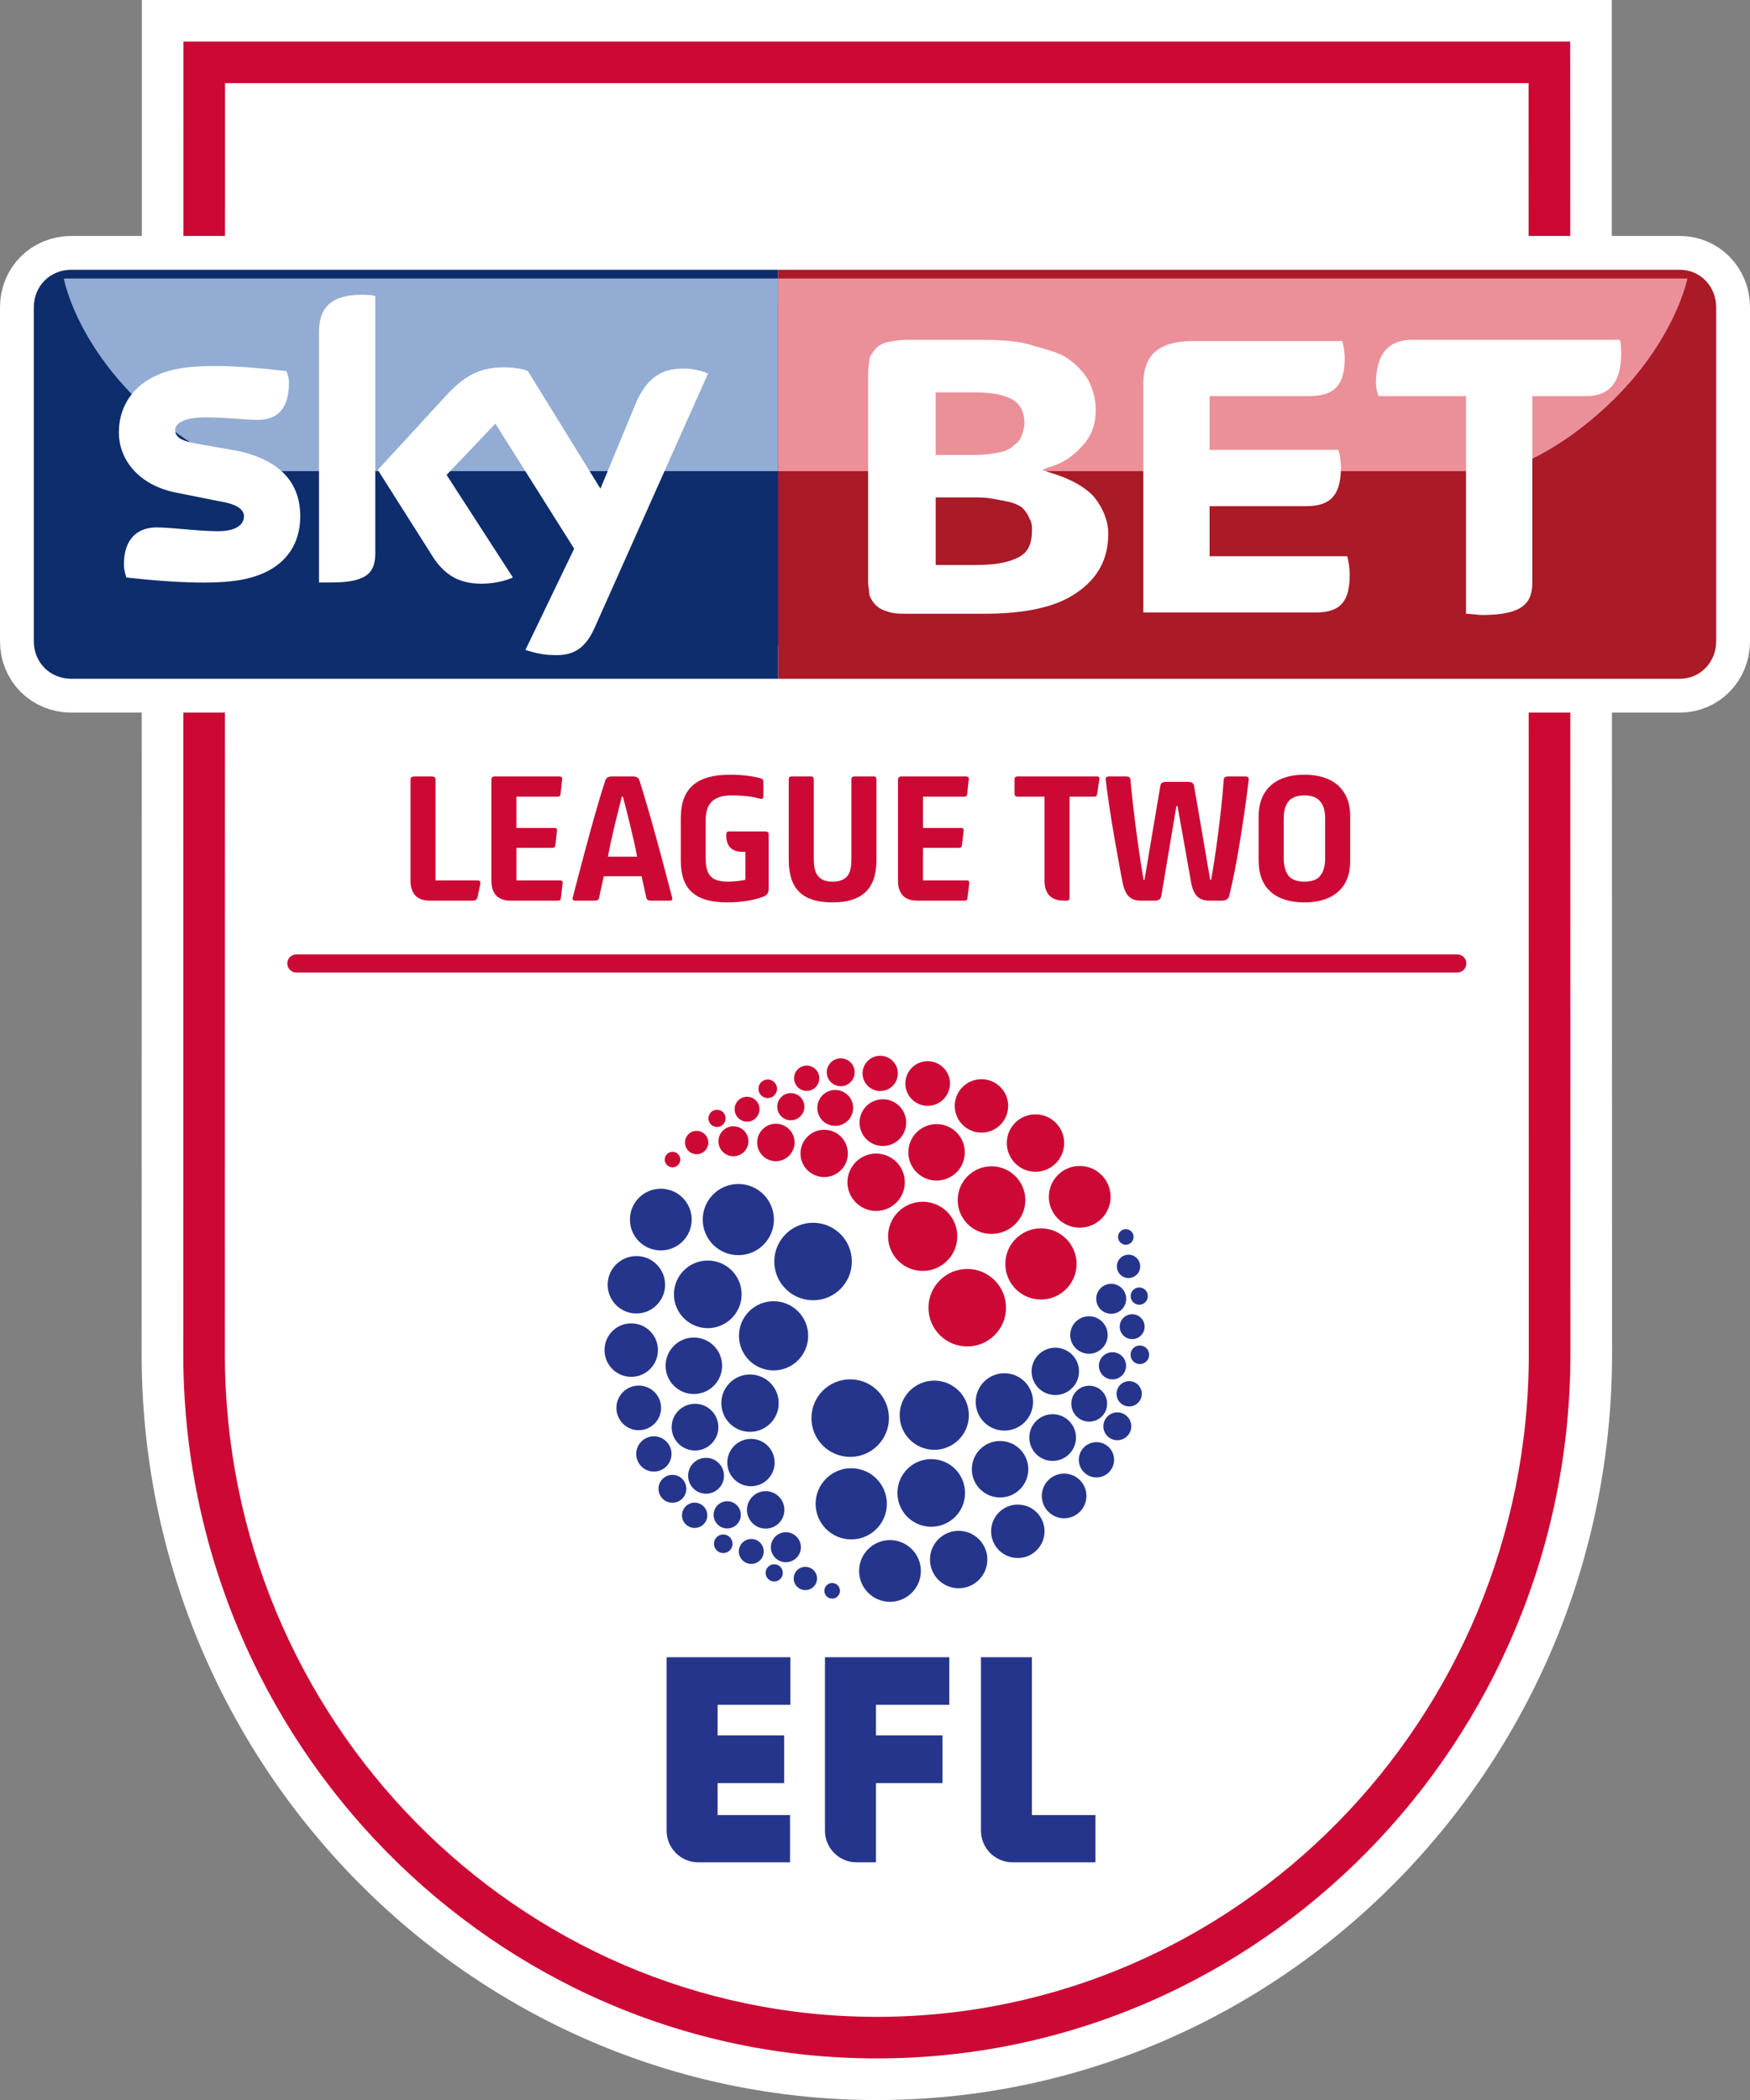 <?xml version="1.0" encoding="UTF-8" standalone="no"?>
<!-- Created with Inkscape (http://www.inkscape.org/) -->

<svg
   xmlns:dc="http://purl.org/dc/elements/1.1/"
   xmlns:cc="http://creativecommons.org/ns#"
   xmlns:rdf="http://www.w3.org/1999/02/22-rdf-syntax-ns#"
   xmlns:svg="http://www.w3.org/2000/svg"
   xmlns="http://www.w3.org/2000/svg"
   xmlns:sodipodi="http://sodipodi.sourceforge.net/DTD/sodipodi-0.dtd"
   xmlns:inkscape="http://www.inkscape.org/namespaces/inkscape"
   width="117.59mm"
   height="141.111mm"
   viewBox="0 0 416.658 500"
   id="svg17250"
   version="1.1"
   inkscape:version="0.91 r13725"
   sodipodi:docname="EFL League Two badge.svg">
  <rect x="0" y="0" width="416.658" height="500" fill="#808080" stroke="none"/>
  <defs
     id="defs17252">
    <linearGradient
       x1="0"
       y1="0"
       x2="1"
       y2="0"
       gradientUnits="userSpaceOnUse"
       gradientTransform="matrix(-3.0489581e-6,66.821,-66.821,-3.0489581e-6,-223.506,482.803)"
       spreadMethod="pad"
       id="linearGradient2696">
      <stop
         style="stop-opacity:1;stop-color:#a81618"
         offset="0"
         id="stop2698" />
      <stop
         style="stop-opacity:1;stop-color:#c3151d"
         offset="0.022"
         id="stop2700" />
      <stop
         style="stop-opacity:1;stop-color:#d61826"
         offset="0.052"
         id="stop2702" />
      <stop
         style="stop-opacity:1;stop-color:#d61826"
         offset="0.488"
         id="stop2704" />
      <stop
         style="stop-opacity:1;stop-color:#d61826"
         offset="0.895"
         id="stop2706" />
      <stop
         style="stop-opacity:1;stop-color:#c3151d"
         offset="0.953"
         id="stop2708" />
      <stop
         style="stop-opacity:1;stop-color:#a81618"
         offset="1"
         id="stop2710" />
    </linearGradient>
    <linearGradient
       x1="0"
       y1="0"
       x2="1"
       y2="0"
       gradientUnits="userSpaceOnUse"
       gradientTransform="matrix(-3.0489581e-6,66.821,-66.821,-3.0489581e-6,-284.998,482.803)"
       spreadMethod="pad"
       id="linearGradient2664">
      <stop
         style="stop-opacity:1;stop-color:#242651"
         offset="0"
         id="stop2666" />
      <stop
         style="stop-opacity:1;stop-color:#242a56"
         offset="0.02"
         id="stop2668" />
      <stop
         style="stop-opacity:1;stop-color:#252f63"
         offset="0.052"
         id="stop2670" />
      <stop
         style="stop-opacity:1;stop-color:#252f63"
         offset="0.488"
         id="stop2672" />
      <stop
         style="stop-opacity:1;stop-color:#252f63"
         offset="0.895"
         id="stop2674" />
      <stop
         style="stop-opacity:1;stop-color:#222e60"
         offset="0.933"
         id="stop2676" />
      <stop
         style="stop-opacity:1;stop-color:#242a56"
         offset="0.963"
         id="stop2678" />
      <stop
         style="stop-opacity:1;stop-color:#242651"
         offset="1"
         id="stop2680" />
    </linearGradient>
  </defs>
  <sodipodi:namedview
     id="base"
     pagecolor="#ffffff"
     bordercolor="#666666"
     borderopacity="1.0"
     inkscape:pageopacity="0.0"
     inkscape:pageshadow="2"
     inkscape:zoom="1.326"
     inkscape:cx="208.32887"
     inkscape:cy="250.00001"
     inkscape:document-units="px"
     inkscape:current-layer="layer1"
     showgrid="false"
     fit-margin-top="0"
     fit-margin-left="0"
     fit-margin-right="0"
     fit-margin-bottom="0"
     inkscape:window-width="1600"
     inkscape:window-height="838"
     inkscape:window-x="-8"
     inkscape:window-y="-8"
     inkscape:window-maximized="1" />
  <g
     inkscape:label="Calque 1"
     inkscape:groupmode="layer"
     id="layer1"
     transform="translate(-125.386,-340.188)">
    <g
       id="g4471">
      <path
         d="m 334.147,840.188 c -96.517,0 -175.04,-79.69 -175.04,-177.629 0,-1.194 0.04,-251.483 0.054,-294.944 l 0,-27.427 349.972,0 0,27.427 c 0.027,43.139 0.067,293.32 0.067,294.944 0,97.939 -78.536,177.629 -175.053,177.629"
         style="clip-rule:evenodd;fill:#ffffff;fill-opacity:1;fill-rule:nonzero;stroke:none;image-rendering:optimizeQuality;shape-rendering:geometricPrecision;text-rendering:geometricPrecision"
         id="path10692"
         inkscape:connector-curvature="0" />
      <path
         d="m 334.147,820.378 c -85.594,0 -155.221,-70.794 -155.221,-157.824 0,-3.126 0.027,-261.238 0.04,-302.566 l 310.361,0 c 0.011,41.328 0.054,299.439 0.054,302.566 0,87.03 -69.64,157.824 -155.234,157.824 M 499.243,367.623 l -0.011,-17.538 -330.167,0 0,17.538 c -0.013,43.783 -0.04,293.763 -0.04,294.931 0,92.491 74.068,167.727 165.124,167.727 91.055,0 165.137,-75.235 165.137,-167.727 0,-1.637 -0.027,-252.127 -0.04,-294.931"
         style="clip-rule:evenodd;fill:#cc0935;fill-opacity:1;fill-rule:nonzero;stroke:none;image-rendering:optimizeQuality;shape-rendering:geometricPrecision;text-rendering:geometricPrecision"
         id="path10696"
         inkscape:connector-curvature="0" />
      <path
         d="m 193.79,569.579 c 0,1.194 0.966,2.16 2.16,2.16 l 276.4,0 c 1.194,0 2.16,-0.966 2.16,-2.16 0,-1.194 -0.966,-2.16 -2.16,-2.16 l -276.4,0 c -1.194,0 -2.16,0.966 -2.16,2.16"
         style="clip-rule:evenodd;fill:#cc0935;fill-opacity:1;fill-rule:nonzero;stroke:none;image-rendering:optimizeQuality;shape-rendering:geometricPrecision;text-rendering:geometricPrecision"
         id="path10748"
         inkscape:connector-curvature="0" />
      <path
         d="m 386.197,783.59 0,-11.258 -15.122,0 0,-37.571 -12.13,0 0,41.288 c 0,4.173 3.368,7.541 7.541,7.541 l 19.711,0 z m -102.099,-7.541 c 0,4.173 3.381,7.541 7.541,7.541 l 21.845,0 0,-11.258 -17.242,0 0,-7.595 15.847,0 0,-11.365 -15.847,0 0,-7.286 17.323,0 0,-11.325 -29.466,0 0,41.288 z m 45.233,7.541 c -4.16,0 -7.528,-3.368 -7.528,-7.541 l 0,-41.288 29.6,0 0,11.325 -17.457,0 0,7.286 15.847,0 0,11.365 -15.847,0 0,18.852 -4.616,0 z"
         style="clip-rule:evenodd;fill:#26358c;fill-opacity:1;fill-rule:nonzero;stroke:none;image-rendering:optimizeQuality;shape-rendering:geometricPrecision;text-rendering:geometricPrecision"
         id="path10752"
         inkscape:connector-curvature="0" />
      <path
         d="m 355.677,642.314 c -5.099,0 -9.232,4.133 -9.232,9.232 0,5.099 4.133,9.218 9.232,9.218 5.099,0 9.232,-4.119 9.232,-9.218 0,-5.099 -4.133,-9.232 -9.232,-9.232"
         style="clip-rule:evenodd;fill:#cc0935;fill-opacity:1;fill-rule:nonzero;stroke:none;image-rendering:optimizeQuality;shape-rendering:geometricPrecision;text-rendering:geometricPrecision"
         id="path10756"
         inkscape:connector-curvature="0" />
      <path
         d="m 345.069,626.308 c -4.549,0 -8.239,3.69 -8.239,8.239 0,4.549 3.69,8.239 8.239,8.239 4.549,0 8.239,-3.69 8.239,-8.239 0,-4.549 -3.69,-8.239 -8.239,-8.239"
         style="clip-rule:evenodd;fill:#cc0935;fill-opacity:1;fill-rule:nonzero;stroke:none;image-rendering:optimizeQuality;shape-rendering:geometricPrecision;text-rendering:geometricPrecision"
         id="path10760"
         inkscape:connector-curvature="0" />
      <path
         d="m 361.454,617.87 c -4.455,0 -8.051,3.609 -8.051,8.051 0,4.441 3.596,8.051 8.051,8.051 4.455,0 8.051,-3.609 8.051,-8.051 0,-4.441 -3.609,-8.051 -8.051,-8.051"
         style="clip-rule:evenodd;fill:#cc0935;fill-opacity:1;fill-rule:nonzero;stroke:none;image-rendering:optimizeQuality;shape-rendering:geometricPrecision;text-rendering:geometricPrecision"
         id="path10764"
         inkscape:connector-curvature="0" />
      <path
         d="m 333.984,614.84 c -3.771,0 -6.83,3.059 -6.83,6.83 0,3.771 3.059,6.83 6.83,6.83 3.77,0 6.83,-3.059 6.83,-6.83 0,-3.77 -3.059,-6.83 -6.83,-6.83"
         style="clip-rule:evenodd;fill:#cc0935;fill-opacity:1;fill-rule:nonzero;stroke:none;image-rendering:optimizeQuality;shape-rendering:geometricPrecision;text-rendering:geometricPrecision"
         id="path10768"
         inkscape:connector-curvature="0" />
      <path
         d="m 321.621,609.167 c -3.113,0 -5.636,2.523 -5.649,5.649 0,3.113 2.536,5.622 5.649,5.622 3.113,0 5.636,-2.509 5.636,-5.622 0,-3.126 -2.523,-5.649 -5.636,-5.649"
         style="clip-rule:evenodd;fill:#cc0935;fill-opacity:1;fill-rule:nonzero;stroke:none;image-rendering:optimizeQuality;shape-rendering:geometricPrecision;text-rendering:geometricPrecision"
         id="path10772"
         inkscape:connector-curvature="0" />
      <path
         d="m 310.113,607.74 c -2.456,0 -4.455,1.999 -4.455,4.455 0,2.469 1.999,4.468 4.455,4.468 2.456,0 4.455,-1.999 4.455,-4.468 0,-2.456 -1.999,-4.455 -4.455,-4.455"
         style="clip-rule:evenodd;fill:#cc0935;fill-opacity:1;fill-rule:nonzero;stroke:none;image-rendering:optimizeQuality;shape-rendering:geometricPrecision;text-rendering:geometricPrecision"
         id="path10776"
         inkscape:connector-curvature="0" />
      <path
         d="m 324.243,599.696 c -2.362,0 -4.267,1.919 -4.267,4.28 0,2.362 1.905,4.267 4.267,4.267 2.362,0 4.267,-1.905 4.267,-4.267 0,-2.362 -1.905,-4.28 -4.267,-4.28"
         style="clip-rule:evenodd;fill:#cc0935;fill-opacity:1;fill-rule:nonzero;stroke:none;image-rendering:optimizeQuality;shape-rendering:geometricPrecision;text-rendering:geometricPrecision"
         id="path10780"
         inkscape:connector-curvature="0" />
      <path
         d="m 334.956,591.554 c -2.321,0 -4.2,1.879 -4.2,4.2 0,2.321 1.879,4.2 4.2,4.2 2.321,0 4.2,-1.879 4.2,-4.2 0,-2.321 -1.879,-4.2 -4.2,-4.2"
         style="clip-rule:evenodd;fill:#cc0935;fill-opacity:1;fill-rule:nonzero;stroke:none;image-rendering:optimizeQuality;shape-rendering:geometricPrecision;text-rendering:geometricPrecision"
         id="path10784"
         inkscape:connector-curvature="0" />
      <path
         d="m 325.56,592.163 c -1.825,0 -3.328,1.489 -3.328,3.328 0,1.825 1.503,3.314 3.328,3.314 1.825,0 3.314,-1.489 3.314,-3.314 0,-1.838 -1.489,-3.328 -3.314,-3.328"
         style="clip-rule:evenodd;fill:#cc0935;fill-opacity:1;fill-rule:nonzero;stroke:none;image-rendering:optimizeQuality;shape-rendering:geometricPrecision;text-rendering:geometricPrecision"
         id="path10788"
         inkscape:connector-curvature="0" />
      <path
         d="m 317.452,593.896 c -1.664,0 -3.006,1.355 -3.006,3.006 0,1.664 1.342,3.019 3.006,3.019 1.664,0 3.006,-1.355 3.006,-3.019 0,-1.65 -1.342,-3.006 -3.006,-3.006"
         style="clip-rule:evenodd;fill:#cc0935;fill-opacity:1;fill-rule:nonzero;stroke:none;image-rendering:optimizeQuality;shape-rendering:geometricPrecision;text-rendering:geometricPrecision"
         id="path10792"
         inkscape:connector-curvature="0" />
      <path
         d="m 313.669,600.445 c -1.785,0 -3.234,1.449 -3.234,3.234 0,1.798 1.449,3.234 3.234,3.234 1.785,0 3.234,-1.436 3.234,-3.234 0,-1.785 -1.449,-3.234 -3.234,-3.234"
         style="clip-rule:evenodd;fill:#cc0935;fill-opacity:1;fill-rule:nonzero;stroke:none;image-rendering:optimizeQuality;shape-rendering:geometricPrecision;text-rendering:geometricPrecision"
         id="path10796"
         inkscape:connector-curvature="0" />
      <path
         d="m 303.257,601.314 c -1.637,0 -2.965,1.328 -2.965,2.965 0,1.637 1.328,2.965 2.965,2.965 1.637,0 2.965,-1.328 2.965,-2.965 0,-1.637 -1.328,-2.965 -2.965,-2.965"
         style="clip-rule:evenodd;fill:#cc0935;fill-opacity:1;fill-rule:nonzero;stroke:none;image-rendering:optimizeQuality;shape-rendering:geometricPrecision;text-rendering:geometricPrecision"
         id="path10800"
         inkscape:connector-curvature="0" />
      <path
         d="m 308.18,597.206 c -1.221,0 -2.214,0.993 -2.214,2.214 0,1.221 0.993,2.214 2.214,2.214 1.221,0 2.214,-0.993 2.214,-2.214 0,-1.221 -0.993,-2.214 -2.214,-2.214"
         style="clip-rule:evenodd;fill:#cc0935;fill-opacity:1;fill-rule:nonzero;stroke:none;image-rendering:optimizeQuality;shape-rendering:geometricPrecision;text-rendering:geometricPrecision"
         id="path10804"
         inkscape:connector-curvature="0" />
      <path
         d="m 296.104,604.413 c -1.141,0 -2.053,0.926 -2.053,2.04 0,1.141 0.912,2.053 2.053,2.053 1.141,0 2.04,-0.912 2.04,-2.053 0,-1.114 -0.899,-2.04 -2.04,-2.04"
         style="clip-rule:evenodd;fill:#cc0935;fill-opacity:1;fill-rule:nonzero;stroke:none;image-rendering:optimizeQuality;shape-rendering:geometricPrecision;text-rendering:geometricPrecision"
         id="path10808"
         inkscape:connector-curvature="0" />
      <path
         d="m 300.007,608.347 c -1.972,0 -3.569,1.597 -3.569,3.569 0,1.972 1.597,3.569 3.569,3.569 1.972,0 3.569,-1.597 3.569,-3.569 0,-1.972 -1.597,-3.569 -3.569,-3.569"
         style="clip-rule:evenodd;fill:#cc0935;fill-opacity:1;fill-rule:nonzero;stroke:none;image-rendering:optimizeQuality;shape-rendering:geometricPrecision;text-rendering:geometricPrecision"
         id="path10812"
         inkscape:connector-curvature="0" />
      <path
         d="m 291.25,609.438 c -1.53,0 -2.778,1.248 -2.778,2.778 0,1.543 1.248,2.778 2.778,2.778 1.53,0 2.778,-1.234 2.778,-2.778 0,-1.53 -1.248,-2.778 -2.778,-2.778"
         style="clip-rule:evenodd;fill:#cc0935;fill-opacity:1;fill-rule:nonzero;stroke:none;image-rendering:optimizeQuality;shape-rendering:geometricPrecision;text-rendering:geometricPrecision"
         id="path10816"
         inkscape:connector-curvature="0" />
      <path
         d="m 285.507,614.419 c -1.02,0 -1.852,0.832 -1.852,1.852 0,1.02 0.832,1.852 1.852,1.852 1.02,0 1.852,-0.832 1.852,-1.852 0,-1.02 -0.832,-1.852 -1.852,-1.852"
         style="clip-rule:evenodd;fill:#cc0935;fill-opacity:1;fill-rule:nonzero;stroke:none;image-rendering:optimizeQuality;shape-rendering:geometricPrecision;text-rendering:geometricPrecision"
         id="path10820"
         inkscape:connector-curvature="0" />
      <path
         d="m 348.375,607.826 c -3.717,0 -6.722,3.006 -6.722,6.722 0,3.717 3.006,6.722 6.722,6.722 3.717,0 6.722,-3.006 6.722,-6.722 0,-3.717 -3.006,-6.722 -6.722,-6.722"
         style="clip-rule:evenodd;fill:#cc0935;fill-opacity:1;fill-rule:nonzero;stroke:none;image-rendering:optimizeQuality;shape-rendering:geometricPrecision;text-rendering:geometricPrecision"
         id="path10824"
         inkscape:connector-curvature="0" />
      <path
         d="m 373.227,632.644 c -4.683,0 -8.48,3.797 -8.48,8.48 0,4.67 3.797,8.467 8.48,8.467 4.683,0 8.48,-3.797 8.48,-8.467 0,-4.683 -3.797,-8.48 -8.48,-8.48"
         style="clip-rule:evenodd;fill:#cc0935;fill-opacity:1;fill-rule:nonzero;stroke:none;image-rendering:optimizeQuality;shape-rendering:geometricPrecision;text-rendering:geometricPrecision"
         id="path10828"
         inkscape:connector-curvature="0" />
      <path
         d="m 382.456,617.789 c -4.052,0 -7.353,3.287 -7.353,7.353 0,4.052 3.301,7.34 7.353,7.34 4.066,0 7.353,-3.287 7.353,-7.34 0,-4.066 -3.287,-7.353 -7.353,-7.353"
         style="clip-rule:evenodd;fill:#cc0935;fill-opacity:1;fill-rule:nonzero;stroke:none;image-rendering:optimizeQuality;shape-rendering:geometricPrecision;text-rendering:geometricPrecision"
         id="path10832"
         inkscape:connector-curvature="0" />
      <path
         d="m 371.923,605.501 c -3.771,0 -6.83,3.059 -6.83,6.83 0,3.784 3.059,6.843 6.83,6.843 3.77,0 6.83,-3.059 6.83,-6.843 0,-3.77 -3.059,-6.83 -6.83,-6.83"
         style="clip-rule:evenodd;fill:#cc0935;fill-opacity:1;fill-rule:nonzero;stroke:none;image-rendering:optimizeQuality;shape-rendering:geometricPrecision;text-rendering:geometricPrecision"
         id="path10836"
         inkscape:connector-curvature="0" />
      <path
         d="m 359.063,597.136 c -3.516,0 -6.36,2.845 -6.36,6.36 0,3.516 2.845,6.36 6.36,6.36 3.516,0 6.36,-2.845 6.36,-6.36 0,-3.516 -2.845,-6.36 -6.36,-6.36"
         style="clip-rule:evenodd;fill:#cc0935;fill-opacity:1;fill-rule:nonzero;stroke:none;image-rendering:optimizeQuality;shape-rendering:geometricPrecision;text-rendering:geometricPrecision"
         id="path10840"
         inkscape:connector-curvature="0" />
      <path
         d="m 346.255,592.848 c -2.939,0 -5.314,2.375 -5.314,5.314 0,2.939 2.375,5.314 5.314,5.314 2.939,0 5.314,-2.375 5.314,-5.314 0,-2.939 -2.375,-5.314 -5.314,-5.314"
         style="clip-rule:evenodd;fill:#cc0935;fill-opacity:1;fill-rule:nonzero;stroke:none;image-rendering:optimizeQuality;shape-rendering:geometricPrecision;text-rendering:geometricPrecision"
         id="path10844"
         inkscape:connector-curvature="0" />
      <path
         d="m 335.586,601.913 c -3.073,0 -5.555,2.496 -5.555,5.555 0,3.086 2.482,5.569 5.555,5.569 3.073,0 5.555,-2.482 5.555,-5.569 0,-3.059 -2.482,-5.555 -5.555,-5.555"
         style="clip-rule:evenodd;fill:#cc0935;fill-opacity:1;fill-rule:nonzero;stroke:none;image-rendering:optimizeQuality;shape-rendering:geometricPrecision;text-rendering:geometricPrecision"
         id="path10848"
         inkscape:connector-curvature="0" />
      <path
         d="m 337.032,677.826 c 0,5.099 -4.133,9.232 -9.218,9.232 -5.112,0 -9.232,-4.133 -9.232,-9.232 0,-5.099 4.119,-9.232 9.232,-9.232 5.085,0 9.218,4.133 9.218,9.232"
         style="clip-rule:evenodd;fill:#26358c;fill-opacity:1;fill-rule:nonzero;stroke:none;image-rendering:optimizeQuality;shape-rendering:geometricPrecision;text-rendering:geometricPrecision"
         id="path10852"
         inkscape:connector-curvature="0" />
      <path
         d="m 347.826,668.896 c -4.549,0 -8.239,3.69 -8.239,8.239 0,4.549 3.69,8.239 8.239,8.239 4.549,0 8.239,-3.69 8.239,-8.239 0,-4.549 -3.69,-8.239 -8.239,-8.239"
         style="clip-rule:evenodd;fill:#26358c;fill-opacity:1;fill-rule:nonzero;stroke:none;image-rendering:optimizeQuality;shape-rendering:geometricPrecision;text-rendering:geometricPrecision"
         id="path10856"
         inkscape:connector-curvature="0" />
      <path
         d="m 347.106,687.588 c -4.455,0 -8.051,3.609 -8.051,8.051 0,4.455 3.596,8.051 8.051,8.051 4.455,0 8.051,-3.596 8.051,-8.051 0,-4.441 -3.596,-8.051 -8.051,-8.051"
         style="clip-rule:evenodd;fill:#26358c;fill-opacity:1;fill-rule:nonzero;stroke:none;image-rendering:optimizeQuality;shape-rendering:geometricPrecision;text-rendering:geometricPrecision"
         id="path10860"
         inkscape:connector-curvature="0" />
      <path
         d="m 364.519,667.141 c -3.771,0 -6.83,3.059 -6.83,6.83 0,3.771 3.059,6.83 6.83,6.83 3.771,0 6.83,-3.059 6.83,-6.83 0,-3.77 -3.059,-6.83 -6.83,-6.83"
         style="clip-rule:evenodd;fill:#26358c;fill-opacity:1;fill-rule:nonzero;stroke:none;image-rendering:optimizeQuality;shape-rendering:geometricPrecision;text-rendering:geometricPrecision"
         id="path10864"
         inkscape:connector-curvature="0" />
      <path
         d="m 376.645,661.06 c -3.113,0 -5.649,2.523 -5.649,5.649 0,3.113 2.536,5.622 5.649,5.622 3.113,0 5.649,-2.509 5.649,-5.622 0,-3.126 -2.536,-5.649 -5.649,-5.649"
         style="clip-rule:evenodd;fill:#26358c;fill-opacity:1;fill-rule:nonzero;stroke:none;image-rendering:optimizeQuality;shape-rendering:geometricPrecision;text-rendering:geometricPrecision"
         id="path10868"
         inkscape:connector-curvature="0" />
      <path
         d="m 384.661,653.578 c -2.456,0 -4.468,1.999 -4.468,4.468 0,2.456 2.013,4.455 4.468,4.455 2.456,0 4.455,-1.999 4.455,-4.455 0,-2.469 -1.999,-4.468 -4.455,-4.468"
         style="clip-rule:evenodd;fill:#26358c;fill-opacity:1;fill-rule:nonzero;stroke:none;image-rendering:optimizeQuality;shape-rendering:geometricPrecision;text-rendering:geometricPrecision"
         id="path10872"
         inkscape:connector-curvature="0" />
      <path
         d="m 384.72,670.115 c -2.362,0 -4.267,1.919 -4.267,4.267 0,2.375 1.905,4.28 4.267,4.28 2.362,0 4.267,-1.905 4.267,-4.28 0,-2.348 -1.905,-4.267 -4.267,-4.267"
         style="clip-rule:evenodd;fill:#26358c;fill-opacity:1;fill-rule:nonzero;stroke:none;image-rendering:optimizeQuality;shape-rendering:geometricPrecision;text-rendering:geometricPrecision"
         id="path10876"
         inkscape:connector-curvature="0" />
      <path
         d="m 386.44,683.55 c -2.321,0 -4.2,1.879 -4.2,4.2 0,2.321 1.879,4.2 4.2,4.2 2.321,0 4.2,-1.879 4.2,-4.2 0,-2.321 -1.879,-4.2 -4.2,-4.2"
         style="clip-rule:evenodd;fill:#26358c;fill-opacity:1;fill-rule:nonzero;stroke:none;image-rendering:optimizeQuality;shape-rendering:geometricPrecision;text-rendering:geometricPrecision"
         id="path10880"
         inkscape:connector-curvature="0" />
      <path
         d="m 391.415,676.455 c -1.838,0 -3.328,1.489 -3.328,3.328 0,1.825 1.489,3.314 3.328,3.314 1.825,0 3.314,-1.489 3.314,-3.314 0,-1.838 -1.489,-3.328 -3.314,-3.328"
         style="clip-rule:evenodd;fill:#26358c;fill-opacity:1;fill-rule:nonzero;stroke:none;image-rendering:optimizeQuality;shape-rendering:geometricPrecision;text-rendering:geometricPrecision"
         id="path10884"
         inkscape:connector-curvature="0" />
      <path
         d="m 394.234,669.025 c -1.664,0 -3.006,1.355 -3.006,3.006 0,1.677 1.342,3.019 3.006,3.019 1.664,0 3.006,-1.342 3.006,-3.019 0,-1.65 -1.342,-3.006 -3.006,-3.006"
         style="clip-rule:evenodd;fill:#26358c;fill-opacity:1;fill-rule:nonzero;stroke:none;image-rendering:optimizeQuality;shape-rendering:geometricPrecision;text-rendering:geometricPrecision"
         id="path10888"
         inkscape:connector-curvature="0" />
      <path
         d="m 390.259,662.139 c -1.785,0 -3.234,1.449 -3.234,3.234 0,1.798 1.449,3.234 3.234,3.234 1.785,0 3.234,-1.436 3.234,-3.234 0,-1.785 -1.449,-3.234 -3.234,-3.234"
         style="clip-rule:evenodd;fill:#26358c;fill-opacity:1;fill-rule:nonzero;stroke:none;image-rendering:optimizeQuality;shape-rendering:geometricPrecision;text-rendering:geometricPrecision"
         id="path10892"
         inkscape:connector-curvature="0" />
      <path
         d="m 394.944,653.094 c -1.637,0 -2.965,1.328 -2.965,2.965 0,1.637 1.328,2.965 2.965,2.965 1.637,0 2.965,-1.328 2.965,-2.965 0,-1.637 -1.328,-2.965 -2.965,-2.965"
         style="clip-rule:evenodd;fill:#26358c;fill-opacity:1;fill-rule:nonzero;stroke:none;image-rendering:optimizeQuality;shape-rendering:geometricPrecision;text-rendering:geometricPrecision"
         id="path10896"
         inkscape:connector-curvature="0" />
      <path
         d="m 396.776,660.534 c -1.221,0 -2.214,0.993 -2.214,2.214 0,1.221 0.993,2.214 2.214,2.214 1.221,0 2.214,-0.993 2.214,-2.214 0,-1.221 -0.993,-2.214 -2.214,-2.214"
         style="clip-rule:evenodd;fill:#26358c;fill-opacity:1;fill-rule:nonzero;stroke:none;image-rendering:optimizeQuality;shape-rendering:geometricPrecision;text-rendering:geometricPrecision"
         id="path10900"
         inkscape:connector-curvature="0" />
      <path
         d="m 396.634,646.724 c -1.141,0 -2.053,0.926 -2.053,2.04 0,1.141 0.912,2.066 2.053,2.066 1.141,0 2.04,-0.926 2.04,-2.066 0,-1.114 -0.899,-2.04 -2.04,-2.04"
         style="clip-rule:evenodd;fill:#26358c;fill-opacity:1;fill-rule:nonzero;stroke:none;image-rendering:optimizeQuality;shape-rendering:geometricPrecision;text-rendering:geometricPrecision"
         id="path10904"
         inkscape:connector-curvature="0" />
      <path
         d="m 389.955,645.853 c -1.972,0 -3.569,1.597 -3.569,3.569 0,1.972 1.597,3.569 3.569,3.569 1.972,0 3.569,-1.597 3.569,-3.569 0,-1.972 -1.597,-3.569 -3.569,-3.569"
         style="clip-rule:evenodd;fill:#26358c;fill-opacity:1;fill-rule:nonzero;stroke:none;image-rendering:optimizeQuality;shape-rendering:geometricPrecision;text-rendering:geometricPrecision"
         id="path10908"
         inkscape:connector-curvature="0" />
      <path
         d="m 394.079,638.916 c -1.53,0 -2.778,1.248 -2.778,2.778 0,1.543 1.248,2.778 2.778,2.778 1.53,0 2.778,-1.234 2.778,-2.778 0,-1.53 -1.248,-2.778 -2.778,-2.778"
         style="clip-rule:evenodd;fill:#26358c;fill-opacity:1;fill-rule:nonzero;stroke:none;image-rendering:optimizeQuality;shape-rendering:geometricPrecision;text-rendering:geometricPrecision"
         id="path10912"
         inkscape:connector-curvature="0" />
      <path
         d="m 393.433,632.835 c -1.02,0 -1.852,0.832 -1.852,1.852 0,1.02 0.832,1.865 1.852,1.865 1.02,0 1.852,-0.845 1.852,-1.865 0,-1.02 -0.832,-1.852 -1.852,-1.852"
         style="clip-rule:evenodd;fill:#26358c;fill-opacity:1;fill-rule:nonzero;stroke:none;image-rendering:optimizeQuality;shape-rendering:geometricPrecision;text-rendering:geometricPrecision"
         id="path10916"
         inkscape:connector-curvature="0" />
      <path
         d="m 363.493,683.276 c -3.717,0 -6.722,3.006 -6.722,6.722 0,3.717 3.006,6.722 6.722,6.722 3.717,0 6.722,-3.006 6.722,-6.722 0,-3.717 -3.006,-6.722 -6.722,-6.722"
         style="clip-rule:evenodd;fill:#26358c;fill-opacity:1;fill-rule:nonzero;stroke:none;image-rendering:optimizeQuality;shape-rendering:geometricPrecision;text-rendering:geometricPrecision"
         id="path10920"
         inkscape:connector-curvature="0" />
      <path
         d="m 328.058,689.759 c -4.683,0 -8.48,3.797 -8.48,8.48 0,4.67 3.797,8.467 8.48,8.467 4.683,0 8.48,-3.797 8.48,-8.467 0,-4.683 -3.797,-8.48 -8.48,-8.48"
         style="clip-rule:evenodd;fill:#26358c;fill-opacity:1;fill-rule:nonzero;stroke:none;image-rendering:optimizeQuality;shape-rendering:geometricPrecision;text-rendering:geometricPrecision"
         id="path10924"
         inkscape:connector-curvature="0" />
      <path
         d="m 337.282,706.872 c -4.052,0 -7.353,3.287 -7.353,7.353 0,4.052 3.301,7.34 7.353,7.34 4.052,0 7.353,-3.287 7.353,-7.34 0,-4.066 -3.301,-7.353 -7.353,-7.353"
         style="clip-rule:evenodd;fill:#26358c;fill-opacity:1;fill-rule:nonzero;stroke:none;image-rendering:optimizeQuality;shape-rendering:geometricPrecision;text-rendering:geometricPrecision"
         id="path10928"
         inkscape:connector-curvature="0" />
      <path
         d="m 353.632,704.664 c -3.77,0 -6.83,3.059 -6.83,6.83 0,3.784 3.059,6.843 6.83,6.843 3.771,0 6.83,-3.059 6.83,-6.843 0,-3.771 -3.059,-6.83 -6.83,-6.83"
         style="clip-rule:evenodd;fill:#26358c;fill-opacity:1;fill-rule:nonzero;stroke:none;image-rendering:optimizeQuality;shape-rendering:geometricPrecision;text-rendering:geometricPrecision"
         id="path10932"
         inkscape:connector-curvature="0" />
      <path
         d="m 367.719,698.416 c -3.516,0 -6.36,2.845 -6.36,6.36 0,3.516 2.845,6.36 6.36,6.36 3.516,0 6.36,-2.845 6.36,-6.36 0,-3.516 -2.845,-6.36 -6.36,-6.36"
         style="clip-rule:evenodd;fill:#26358c;fill-opacity:1;fill-rule:nonzero;stroke:none;image-rendering:optimizeQuality;shape-rendering:geometricPrecision;text-rendering:geometricPrecision"
         id="path10936"
         inkscape:connector-curvature="0" />
      <path
         d="m 378.741,691.037 c -2.939,0 -5.314,2.375 -5.314,5.314 0,2.939 2.375,5.327 5.314,5.327 2.939,0 5.314,-2.388 5.314,-5.327 0,-2.939 -2.375,-5.314 -5.314,-5.314"
         style="clip-rule:evenodd;fill:#26358c;fill-opacity:1;fill-rule:nonzero;stroke:none;image-rendering:optimizeQuality;shape-rendering:geometricPrecision;text-rendering:geometricPrecision"
         id="path10940"
         inkscape:connector-curvature="0" />
      <path
         d="m 376.011,676.895 c -3.073,0 -5.555,2.496 -5.555,5.555 0,3.086 2.482,5.569 5.555,5.569 3.073,0 5.555,-2.482 5.555,-5.569 0,-3.059 -2.482,-5.555 -5.555,-5.555"
         style="clip-rule:evenodd;fill:#26358c;fill-opacity:1;fill-rule:nonzero;stroke:none;image-rendering:optimizeQuality;shape-rendering:geometricPrecision;text-rendering:geometricPrecision"
         id="path10944"
         inkscape:connector-curvature="0" />
      <path
         d="m 290.865,674.415 c -3.073,0 -5.569,2.496 -5.569,5.555 0,3.086 2.496,5.569 5.569,5.569 3.073,0 5.555,-2.482 5.555,-5.569 0,-3.059 -2.482,-5.555 -5.555,-5.555 m -13.405,-4.334 c -2.939,0 -5.314,2.375 -5.314,5.314 0,2.939 2.375,5.314 5.314,5.314 2.939,0 5.327,-2.375 5.327,-5.314 0,-2.939 -2.388,-5.314 -5.327,-5.314 m -1.785,-14.814 c -3.516,0 -6.36,2.845 -6.36,6.36 0,3.516 2.845,6.374 6.36,6.374 3.516,0 6.36,-2.858 6.36,-6.374 0,-3.516 -2.845,-6.36 -6.36,-6.36 m 1.234,-16.021 c -3.784,0 -6.843,3.059 -6.843,6.83 0,3.771 3.059,6.843 6.843,6.843 3.771,0 6.83,-3.073 6.83,-6.843 0,-3.77 -3.059,-6.83 -6.83,-6.83 m 5.81,-16.035 c -4.066,0 -7.353,3.287 -7.353,7.34 0,4.066 3.287,7.353 7.353,7.353 4.066,0 7.353,-3.287 7.353,-7.353 0,-4.052 -3.287,-7.34 -7.353,-7.34 m 18.463,-1.127 c -4.683,0 -8.48,3.797 -8.48,8.48 0,4.67 3.797,8.467 8.48,8.467 4.67,0 8.467,-3.797 8.467,-8.467 0,-4.683 -3.797,-8.48 -8.467,-8.48 m -10.587,36.551 c -3.717,0 -6.736,3.019 -6.736,6.736 0,3.703 3.019,6.722 6.736,6.722 3.703,0 6.722,-3.019 6.722,-6.736 0,-3.703 -3.019,-6.722 -6.722,-6.722 m 32.928,58.449 c -1.033,0 -1.865,0.845 -1.865,1.865 0,1.02 0.832,1.852 1.865,1.852 1.02,0 1.852,-0.832 1.852,-1.852 0,-1.033 -0.832,-1.865 -1.852,-1.865 m -6.387,-3.851 c -1.543,0 -2.778,1.234 -2.778,2.764 0,1.543 1.234,2.778 2.778,2.778 1.53,0 2.778,-1.234 2.778,-2.778 0,-1.53 -1.248,-2.764 -2.778,-2.764 m -4.643,-8.239 c -1.972,0 -3.569,1.61 -3.569,3.583 0,1.972 1.597,3.556 3.569,3.556 1.972,0 3.583,-1.583 3.583,-3.556 0,-1.972 -1.61,-3.583 -3.583,-3.583 m -2.764,7.635 c -1.141,0 -2.053,0.912 -2.053,2.053 0,1.127 0.912,2.04 2.053,2.04 1.127,0 2.04,-0.912 2.04,-2.04 0,-1.141 -0.912,-2.053 -2.04,-2.053 m -12.143,-7.098 c -1.221,0 -2.214,0.993 -2.214,2.214 0,1.221 0.993,2.214 2.214,2.214 1.221,0 2.214,-0.993 2.214,-2.214 0,-1.221 -0.993,-2.214 -2.214,-2.214 m 6.669,1.073 c -1.637,0 -2.965,1.328 -2.965,2.965 0,1.637 1.328,2.965 2.965,2.965 1.65,0 2.965,-1.328 2.965,-2.965 0,-1.637 -1.315,-2.965 -2.965,-2.965 m -5.73,-8.99 c -1.785,0 -3.234,1.449 -3.234,3.234 0,1.798 1.449,3.247 3.247,3.247 1.785,0 3.234,-1.449 3.234,-3.247 0,-1.785 -1.449,-3.234 -3.247,-3.234 m -7.756,0.335 c -1.65,0 -3.006,1.355 -3.006,3.019 0,1.664 1.355,3.006 3.006,3.006 1.677,0 3.019,-1.342 3.019,-3.006 0,-1.664 -1.342,-3.019 -3.019,-3.019 m -5.287,-6.615 c -1.825,0 -3.314,1.489 -3.314,3.314 0,1.852 1.489,3.328 3.314,3.328 1.838,0 3.314,-1.476 3.314,-3.328 0,-1.825 -1.476,-3.314 -3.314,-3.314 m -4.415,-9.178 c -2.321,0 -4.2,1.879 -4.2,4.2 0,2.321 1.879,4.2 4.2,4.2 2.321,0 4.2,-1.879 4.2,-4.2 0,-2.321 -1.879,-4.2 -4.2,-4.2 m 12.425,5.126 c -2.362,0 -4.267,1.905 -4.267,4.267 0,2.362 1.905,4.28 4.267,4.28 2.362,0 4.267,-1.919 4.267,-4.28 0,-2.362 -1.905,-4.267 -4.267,-4.267 m 14.196,7.93 c -2.469,0 -4.455,1.999 -4.455,4.468 0,2.456 1.986,4.455 4.455,4.455 2.456,0 4.455,-1.999 4.455,-4.455 0,-2.469 -1.999,-4.468 -4.455,-4.468 m -3.502,-12.439 c -3.113,0 -5.636,2.523 -5.636,5.636 0,3.113 2.523,5.636 5.636,5.636 3.126,0 5.636,-2.523 5.636,-5.636 0,-3.113 -2.509,-5.636 -5.636,-5.636 m -0.228,-15.337 c -3.77,0 -6.83,3.059 -6.83,6.83 0,3.77 3.059,6.83 6.83,6.83 3.771,0 6.83,-3.059 6.83,-6.83 0,-3.771 -3.059,-6.83 -6.83,-6.83 m -10.05,-27.131 c -4.455,0 -8.064,3.596 -8.064,8.051 0,4.441 3.609,8.051 8.064,8.051 4.428,0 8.051,-3.609 8.051,-8.051 0,-4.455 -3.623,-8.051 -8.051,-8.051 m 15.659,9.688 c -4.549,0 -8.239,3.69 -8.239,8.239 0,4.549 3.69,8.239 8.239,8.239 4.549,0 8.239,-3.69 8.239,-8.239 0,-4.549 -3.69,-8.239 -8.239,-8.239 m 9.406,-18.678 c -5.085,0 -9.232,4.133 -9.232,9.232 0,5.099 4.146,9.218 9.232,9.218 5.099,0 9.232,-4.119 9.232,-9.218 0,-5.099 -4.133,-9.232 -9.232,-9.232"
         style="clip-rule:evenodd;fill:#26358c;fill-opacity:1;fill-rule:nonzero;stroke:none;image-rendering:optimizeQuality;shape-rendering:geometricPrecision;text-rendering:geometricPrecision"
         id="path10948"
         inkscape:connector-curvature="0" />
      <path
         inkscape:connector-curvature="0"
         id="path24168"
         d="m 525.356,501.801 c 4.766,0 8.637,-3.871 8.637,-8.934 l 0,-79.516 c 0,-5.063 -3.871,-8.934 -8.637,-8.934 l -214.721,0 -168.264,0 c -5.063,0 -8.934,3.871 -8.934,8.934 l 0,79.516 c 0,5.063 3.871,8.934 8.934,8.934 l 168.264,0 z"
         style="clip-rule:evenodd;fill:#aa1a27;fill-opacity:1;fill-rule:evenodd;stroke:#ffffff;stroke-width:16.102;stroke-miterlimit:4;stroke-dasharray:none;stroke-opacity:1;image-rendering:optimizeQuality;shape-rendering:geometricPrecision;text-rendering:geometricPrecision"
         sodipodi:nodetypes="sssscsssscs" />
      <path
         inkscape:connector-curvature="0"
         id="path24192"
         d="m 310.634,501.801 214.721,0 c 4.766,0 8.637,-3.871 8.637,-8.934 l 0,-79.516 c 0,-5.063 -3.871,-8.934 -8.637,-8.934 l -214.721,0"
         style="clip-rule:evenodd;fill:#aa1a27;fill-opacity:1;fill-rule:evenodd;stroke:none;stroke-width:0.4;stroke-miterlimit:4;stroke-dasharray:none;stroke-opacity:1;image-rendering:optimizeQuality;shape-rendering:geometricPrecision;text-rendering:geometricPrecision"
         sodipodi:nodetypes="cssssc" />
      <path
         inkscape:connector-curvature="0"
         id="path24194"
         d="m 310.634,404.417 -168.264,0 c -5.063,0 -8.934,3.871 -8.934,8.934 l 0,79.516 c 0,5.063 3.871,8.934 8.934,8.934 l 168.264,0"
         style="clip-rule:evenodd;fill:#0e2d6d;fill-opacity:1;fill-rule:nonzero;stroke:none;stroke-width:0.4;stroke-miterlimit:4;stroke-dasharray:none;stroke-opacity:1;image-rendering:optimizeQuality;shape-rendering:geometricPrecision;text-rendering:geometricPrecision"
         sodipodi:nodetypes="cssssc" />
      <path
         inkscape:connector-curvature="0"
         id="path24196"
         d="m 310.634,406.501 -170.05,0 c 0,0 3.573,19.953 27.101,36.929 0,0 11.912,8.934 19.654,8.934 l 123.295,0 0,-45.863 z"
         style="clip-rule:evenodd;fill:#93acd3;fill-opacity:1;fill-rule:evenodd;stroke:none;image-rendering:optimizeQuality;shape-rendering:geometricPrecision;text-rendering:geometricPrecision" />
      <path
         inkscape:connector-curvature="0"
         id="path24198"
         d="m 310.634,406.501 216.508,0 c 0,0 -3.871,19.953 -27.101,36.929 0,0 -11.912,8.934 -19.953,8.934 l -169.454,0 0,-45.863 z"
         style="clip-rule:evenodd;fill:#eb9098;fill-opacity:1;fill-rule:evenodd;stroke:none;image-rendering:optimizeQuality;shape-rendering:geometricPrecision;text-rendering:geometricPrecision" />
      <path
         inkscape:connector-curvature="0"
         id="path24200"
         d="m 250.477,494.951 c 1.19,0.298 3.574,1.192 6.552,1.192 5.063,0.298 7.743,-1.786 9.827,-6.254 l 27.101,-60.754 c -1.19,-0.597 -3.574,-1.192 -5.659,-1.192 -3.574,0 -8.04,0.594 -11.316,7.743 l -8.637,20.847 -17.274,-27.994 c -1.19,-0.597 -3.871,-0.894 -5.657,-0.894 -6.255,0 -9.53,2.383 -13.104,5.956 l -16.975,18.464 13.401,21.144 c 2.681,3.872 5.956,5.956 11.316,5.956 3.277,0 6.255,-0.892 7.446,-1.489 l -15.784,-24.42 11.615,-12.21 18.763,29.781 -11.615,24.123 z m -35.738,-23.229 c 0,4.467 -1.489,7.148 -10.423,7.148 -1.19,0 -2.085,0 -2.978,0 l 0,-59.562 c 0,-4.467 1.489,-8.934 10.124,-8.934 1.19,0 2.384,0 3.277,0.298 l 0,61.051 z m -17.869,-8.637 c 0,8.339 -5.36,14.295 -16.379,15.486 -8.041,0.894 -19.656,-0.298 -25.016,-0.892 -0.298,-0.892 -0.594,-2.085 -0.594,-2.978 0,-7.148 4.17,-8.935 7.744,-8.935 3.871,0 9.827,0.894 14.591,0.894 4.766,0 6.255,-1.786 6.255,-3.574 0,-1.786 -2.085,-2.978 -5.956,-3.573 l -10.423,-2.085 c -8.637,-1.786 -13.402,-7.743 -13.402,-14.295 0,-7.743 5.362,-14.295 16.38,-15.486 8.041,-0.892 18.167,0.298 23.527,0.894 0.298,0.892 0.594,1.786 0.594,2.68 0,7.445 -3.873,8.934 -7.445,8.934 -2.979,0 -7.447,-0.597 -12.508,-0.597 -5.063,0 -7.148,1.489 -7.148,2.978 0,2.085 2.085,2.68 5.063,3.276 l 10.124,1.786 c 10.425,2.383 14.593,8.041 14.593,15.486 z"
         style="clip-rule:evenodd;fill:#ffffff;fill-opacity:1;fill-rule:nonzero;stroke:none;image-rendering:optimizeQuality;shape-rendering:geometricPrecision;text-rendering:geometricPrecision" />
      <path
         inkscape:connector-curvature="0"
         id="path24202"
         d="m 359.476,486.315 -17.87,0 c -2.085,0 -3.574,0 -5.063,-0.594 -1.19,-0.298 -2.084,-0.894 -2.68,-1.489 -0.594,-0.597 -1.19,-1.489 -1.489,-2.382 0,-0.894 -0.298,-2.085 -0.298,-2.978 l 0,-50.032 c 0,-1.192 0.298,-2.085 0.298,-3.276 0.298,-0.892 0.892,-1.489 1.489,-2.382 0.594,-0.594 1.489,-1.192 2.68,-1.489 1.489,-0.298 2.978,-0.597 5.063,-0.597 l 17.274,0 c 5.063,0 9.53,0.298 12.805,1.489 3.277,0.892 6.552,1.786 8.34,3.276 2.085,1.489 3.871,3.574 4.764,5.361 0.892,2.085 1.489,4.169 1.489,6.552 0,3.276 -0.892,5.956 -2.978,8.339 -2.085,2.383 -4.764,4.467 -8.338,5.361 l -1.489,0.597 1.786,0.594 c 5.063,1.489 8.637,3.574 10.721,5.956 2.085,2.68 3.276,5.658 3.276,8.636 0,6.254 -2.679,10.721 -7.445,13.997 -5.063,3.574 -12.508,5.063 -22.335,5.063 m -11.318,-11.615 0.594,0 8.934,0 c 4.766,0 7.744,-0.597 10.126,-1.786 2.382,-1.192 3.277,-3.276 3.277,-6.552 0,-0.892 0,-1.786 -0.594,-2.68 -0.298,-0.892 -0.892,-1.786 -1.788,-2.68 -0.892,-0.594 -2.085,-1.19 -3.871,-1.489 -1.786,-0.298 -3.871,-0.894 -6.552,-0.894 l -9.53,0 -0.594,0 0,0.597 0,14.89 0,0.597 z m 0,-26.207 0.594,0 8.934,0 c 2.382,0 4.17,-0.298 5.659,-0.597 1.489,-0.298 2.681,-0.894 3.574,-1.786 0.892,-0.594 1.489,-1.489 1.786,-2.382 0.298,-0.892 0.594,-1.786 0.594,-2.68 0,-2.68 -0.892,-4.467 -2.681,-5.658 -2.084,-1.192 -5.063,-1.786 -9.232,-1.786 l -8.637,0 -0.594,0 0,0.597 0,13.997 0,0.298 z"
         style="clip-rule:evenodd;fill:#ffffff;fill-opacity:1;fill-rule:nonzero;stroke:none;image-rendering:optimizeQuality;shape-rendering:geometricPrecision;text-rendering:geometricPrecision" />
      <path
         inkscape:connector-curvature="0"
         id="path24204"
         d="m 413.378,472.615 0,-11.912 22.933,0 c 5.359,0 8.337,-2.085 8.337,-9.232 0,-1.489 -0.298,-3.276 -0.594,-4.169 l -30.673,0 0,-12.806 23.528,0 c 5.359,0 8.636,-1.786 8.636,-8.934 0,-1.489 -0.298,-3.276 -0.594,-4.169 l -35.439,0 c -10.126,0 -11.912,5.063 -11.912,10.423 l 0,53.904 0,0.298 40.801,0 c 5.359,0 8.337,-1.786 8.337,-8.934 0,-1.786 -0.298,-3.276 -0.594,-4.467 l -32.758,0 z"
         style="clip-rule:evenodd;fill:#ffffff;fill-opacity:1;fill-rule:nonzero;stroke:none;image-rendering:optimizeQuality;shape-rendering:geometricPrecision;text-rendering:geometricPrecision" />
      <path
         inkscape:connector-curvature="0"
         id="path24206"
         d="m 490.214,434.496 12.805,0 c 4.17,0 8.34,-1.786 8.34,-10.126 0,-0.894 0,-2.085 -0.298,-3.276 l -49.436,0 c -4.17,0 -8.637,1.786 -8.637,10.424 0,0.892 0.298,2.085 0.594,2.978 l 20.846,0 0,51.819 c 1.19,0 2.681,0.298 3.871,0.298 9.829,0 11.913,-2.978 11.913,-7.743 l 0,-44.374 z"
         style="clip-rule:evenodd;fill:#ffffff;fill-opacity:1;fill-rule:nonzero;stroke:none;image-rendering:optimizeQuality;shape-rendering:geometricPrecision;text-rendering:geometricPrecision" />
      <g
         transform="matrix(1.125,0,0,1.125,655.625,-105.255)"
         id="g4446">
        <path
           inkscape:connector-curvature="0"
           id="path2618"
           style="fill:#cc0935;fill-opacity:1;fill-rule:nonzero;stroke:none"
           d="m -369.695,583.086 -0.541,2.668 c -0.168,0.64 -0.473,0.808 -1.01,0.808 l -9.113,0 c -2.599,0 -4.086,-1.349 -4.086,-4.284 l 0,-21.263 c 0,-0.606 0.271,-0.743 1.048,-0.743 l 3.205,0 c 0.777,0 1.048,0.137 1.048,0.743 l 0,21.263 8.773,0 c 0.541,0 0.842,0.168 0.675,0.808" />
        <path
           inkscape:connector-curvature="0"
           id="path2622"
           style="fill:#cc0935;fill-opacity:1;fill-rule:nonzero;stroke:none"
           d="m -352.248,582.884 -0.37,3.106 c -0.034,0.404 -0.206,0.572 -0.644,0.572 l -9.989,0 c -2.599,0 -4.082,-1.349 -4.082,-4.284 l 0,-21.263 c 0,-0.473 0.202,-0.743 0.743,-0.743 l 13.667,0 c 0.404,0 0.64,0.202 0.572,0.61 l -0.335,3.102 c -0.034,0.404 -0.236,0.575 -0.64,0.575 l -8.709,0 0,6.612 8.034,0 c 0.473,0 0.606,0.206 0.572,0.575 l -0.37,3.106 c -0.034,0.37 -0.236,0.537 -0.675,0.537 l -7.561,0 0,6.887 9.212,0 c 0.442,0 0.61,0.168 0.575,0.606" />
        <path
           inkscape:connector-curvature="0"
           id="path2626"
           style="fill:#cc0935;fill-opacity:1;fill-rule:nonzero;stroke:none"
           d="m -336.488,577.249 c -0.743,-3.914 -1.959,-8.674 -3.003,-12.691 l -0.236,0 c -1.014,4.017 -2.23,8.777 -2.935,12.691 l 6.174,0 z m -13.633,8.674 c 2.329,-8.945 4.623,-17.718 6.849,-24.67 0.202,-0.678 0.64,-0.979 1.452,-0.979 l 4.387,0 c 0.945,0 1.284,0.301 1.486,0.979 2.191,6.952 4.554,15.725 6.883,24.7 0.103,0.442 -0.069,0.61 -0.572,0.61 l -3.948,0 c -0.541,0 -0.88,-0.236 -0.945,-0.575 l -1.014,-4.589 -8,0 c -0.37,1.551 -0.675,3.072 -1.01,4.657 -0.069,0.305 -0.373,0.507 -0.812,0.507 l -4.185,0 c -0.541,0 -0.675,-0.236 -0.572,-0.64" />
        <path
           inkscape:connector-curvature="0"
           id="path2630"
           style="fill:#cc0935;fill-opacity:1;fill-rule:nonzero;stroke:none"
           d="m -314.215,576.236 c -2.26,0 -3.407,-1.284 -3.407,-3.442 l 0,-0.236 c 0,-0.438 0.168,-0.64 0.572,-0.64 l 7.763,0 c 0.438,0 0.64,0.202 0.64,0.606 l 0,11.407 c 0,0.911 -0.236,1.383 -0.911,1.688 -1.822,0.808 -4.962,1.315 -7.798,1.315 -6.814,0 -9.886,-2.733 -9.886,-8.842 l 0,-9.01 c 0,-6.513 3.609,-9.181 10.496,-9.181 2.363,0 4.726,0.305 6.342,0.743 0.507,0.133 0.644,0.339 0.644,0.911 l 0,2.969 c 0,0.473 -0.305,0.575 -0.812,0.438 -1.483,-0.438 -3.712,-0.675 -5.77,-0.675 -3.308,0 -5.637,1.082 -5.637,5.233 l 0,7.931 c 0,2.024 0.305,3.102 1.048,3.948 0.606,0.709 1.822,1.147 3.678,1.147 1.315,0 2.904,-0.202 3.678,-0.404 l 0,-5.907 -0.64,0 z" />
        <path
           inkscape:connector-curvature="0"
           id="path2634"
           style="fill:#cc0935;fill-opacity:1;fill-rule:nonzero;stroke:none"
           d="m -302.033,584.841 c -1.585,-1.452 -2.363,-3.746 -2.363,-6.883 l 0,-17.112 c 0,-0.335 0.168,-0.572 0.61,-0.572 l 4.082,0 c 0.404,0 0.606,0.202 0.606,0.572 l 0,16.64 c 0,1.62 0.172,2.969 0.88,3.845 0.606,0.777 1.654,1.216 3.102,1.216 1.486,0 2.531,-0.438 3.14,-1.216 0.709,-0.877 0.842,-2.226 0.842,-3.845 l 0,-16.64 c 0,-0.37 0.236,-0.572 0.644,-0.572 l 4.047,0 c 0.438,0 0.606,0.236 0.606,0.572 l 0,17.112 c 0,3.24 -0.842,5.568 -2.565,7.016 -1.551,1.319 -3.777,1.959 -6.715,1.959 -3.102,0 -5.397,-0.675 -6.917,-2.092" />
        <path
           inkscape:connector-curvature="0"
           id="path2638"
           style="fill:#cc0935;fill-opacity:1;fill-rule:nonzero;stroke:none"
           d="m -266.193,582.884 -0.373,3.106 c -0.03,0.404 -0.202,0.572 -0.64,0.572 l -9.989,0 c -2.599,0 -4.082,-1.349 -4.082,-4.284 l 0,-21.263 c 0,-0.473 0.202,-0.743 0.739,-0.743 l 13.671,0 c 0.404,0 0.64,0.202 0.572,0.61 l -0.335,3.102 c -0.034,0.404 -0.236,0.575 -0.64,0.575 l -8.709,0 0,6.612 8.03,0 c 0.473,0 0.61,0.206 0.575,0.575 l -0.37,3.106 c -0.034,0.37 -0.236,0.537 -0.678,0.537 l -7.558,0 0,6.887 9.212,0 c 0.442,0 0.61,0.168 0.575,0.606" />
        <path
           inkscape:connector-curvature="0"
           id="path2642"
           style="fill:#cc0935;fill-opacity:1;fill-rule:nonzero;stroke:none"
           d="m -238.657,560.846 -0.469,3.14 c -0.069,0.438 -0.24,0.572 -0.713,0.572 l -5.13,0 0,21.43 c 0,0.404 -0.202,0.572 -0.64,0.572 l -0.572,0 c -2.599,0 -4.086,-1.349 -4.086,-4.284 l 0,-17.718 -5.736,0 c -0.339,0 -0.61,-0.202 -0.61,-0.572 l 0,-3.14 c 0,-0.37 0.24,-0.572 0.61,-0.572 l 16.773,0 c 0.438,0 0.64,0.133 0.572,0.572" />
        <path
           inkscape:connector-curvature="0"
           id="path2646"
           style="fill:#cc0935;fill-opacity:1;fill-rule:nonzero;stroke:none"
           d="m -219.252,582.648 -2.866,-16.098 -0.24,0 -3.205,19.102 c -0.133,0.675 -0.675,0.911 -1.452,0.911 l -2.836,0 c -2.325,0 -3.407,-1.246 -3.91,-3.914 -0.644,-3.373 -2.668,-14.006 -3.544,-21.598 -0.069,-0.575 0.133,-0.777 0.739,-0.777 l 3.445,0 c 0.774,0 1.014,0.202 1.044,0.709 0.64,7.055 1.791,15.424 2.767,21.16 l 0.202,0 3.342,-19.811 c 0.103,-0.675 0.473,-0.911 1.25,-0.911 l 4.653,0 c 0.713,0 1.151,0.236 1.254,0.911 l 3.407,19.811 0.202,0 c 1.048,-5.972 2.127,-14.006 2.664,-21.16 0.038,-0.507 0.305,-0.709 1.082,-0.709 l 3.407,0 c 0.777,0 0.842,0.305 0.777,0.911 -0.911,7.493 -2.531,18.157 -4.116,24.399 -0.172,0.678 -0.743,0.979 -1.521,0.979 l -2.634,0 c -2.359,0 -3.442,-1.246 -3.914,-3.914" />
        <path
           inkscape:connector-curvature="0"
           id="path2650"
           style="fill:#cc0935;fill-opacity:1;fill-rule:nonzero;stroke:none"
           d="m -192.12,581.534 c 0.812,-0.812 1.25,-2.226 1.25,-3.914 l 0,-8.404 c 0,-1.925 -0.473,-3.106 -1.284,-3.914 -0.675,-0.675 -1.787,-1.014 -3.102,-1.014 -1.319,0 -2.466,0.339 -3.14,1.014 -0.808,0.808 -1.246,1.989 -1.246,3.914 l 0,8.404 c 0,1.688 0.438,3.102 1.246,3.914 0.675,0.675 1.822,1.014 3.14,1.014 1.315,0 2.462,-0.339 3.137,-1.014 m -10.26,3.171 c -1.654,-1.448 -2.565,-3.644 -2.565,-6.544 l 0,-9.486 c 0,-3.308 1.25,-5.702 3.407,-7.154 1.624,-1.079 3.746,-1.62 6.281,-1.62 2.63,0 4.859,0.606 6.513,1.787 1.989,1.452 3.171,3.781 3.171,6.986 l 0,9.486 c 0,3.205 -1.113,5.534 -3.137,6.982 -1.624,1.181 -3.849,1.791 -6.548,1.791 -3.003,0 -5.435,-0.743 -7.123,-2.23" />
      </g>
    </g>
  </g>
</svg>
